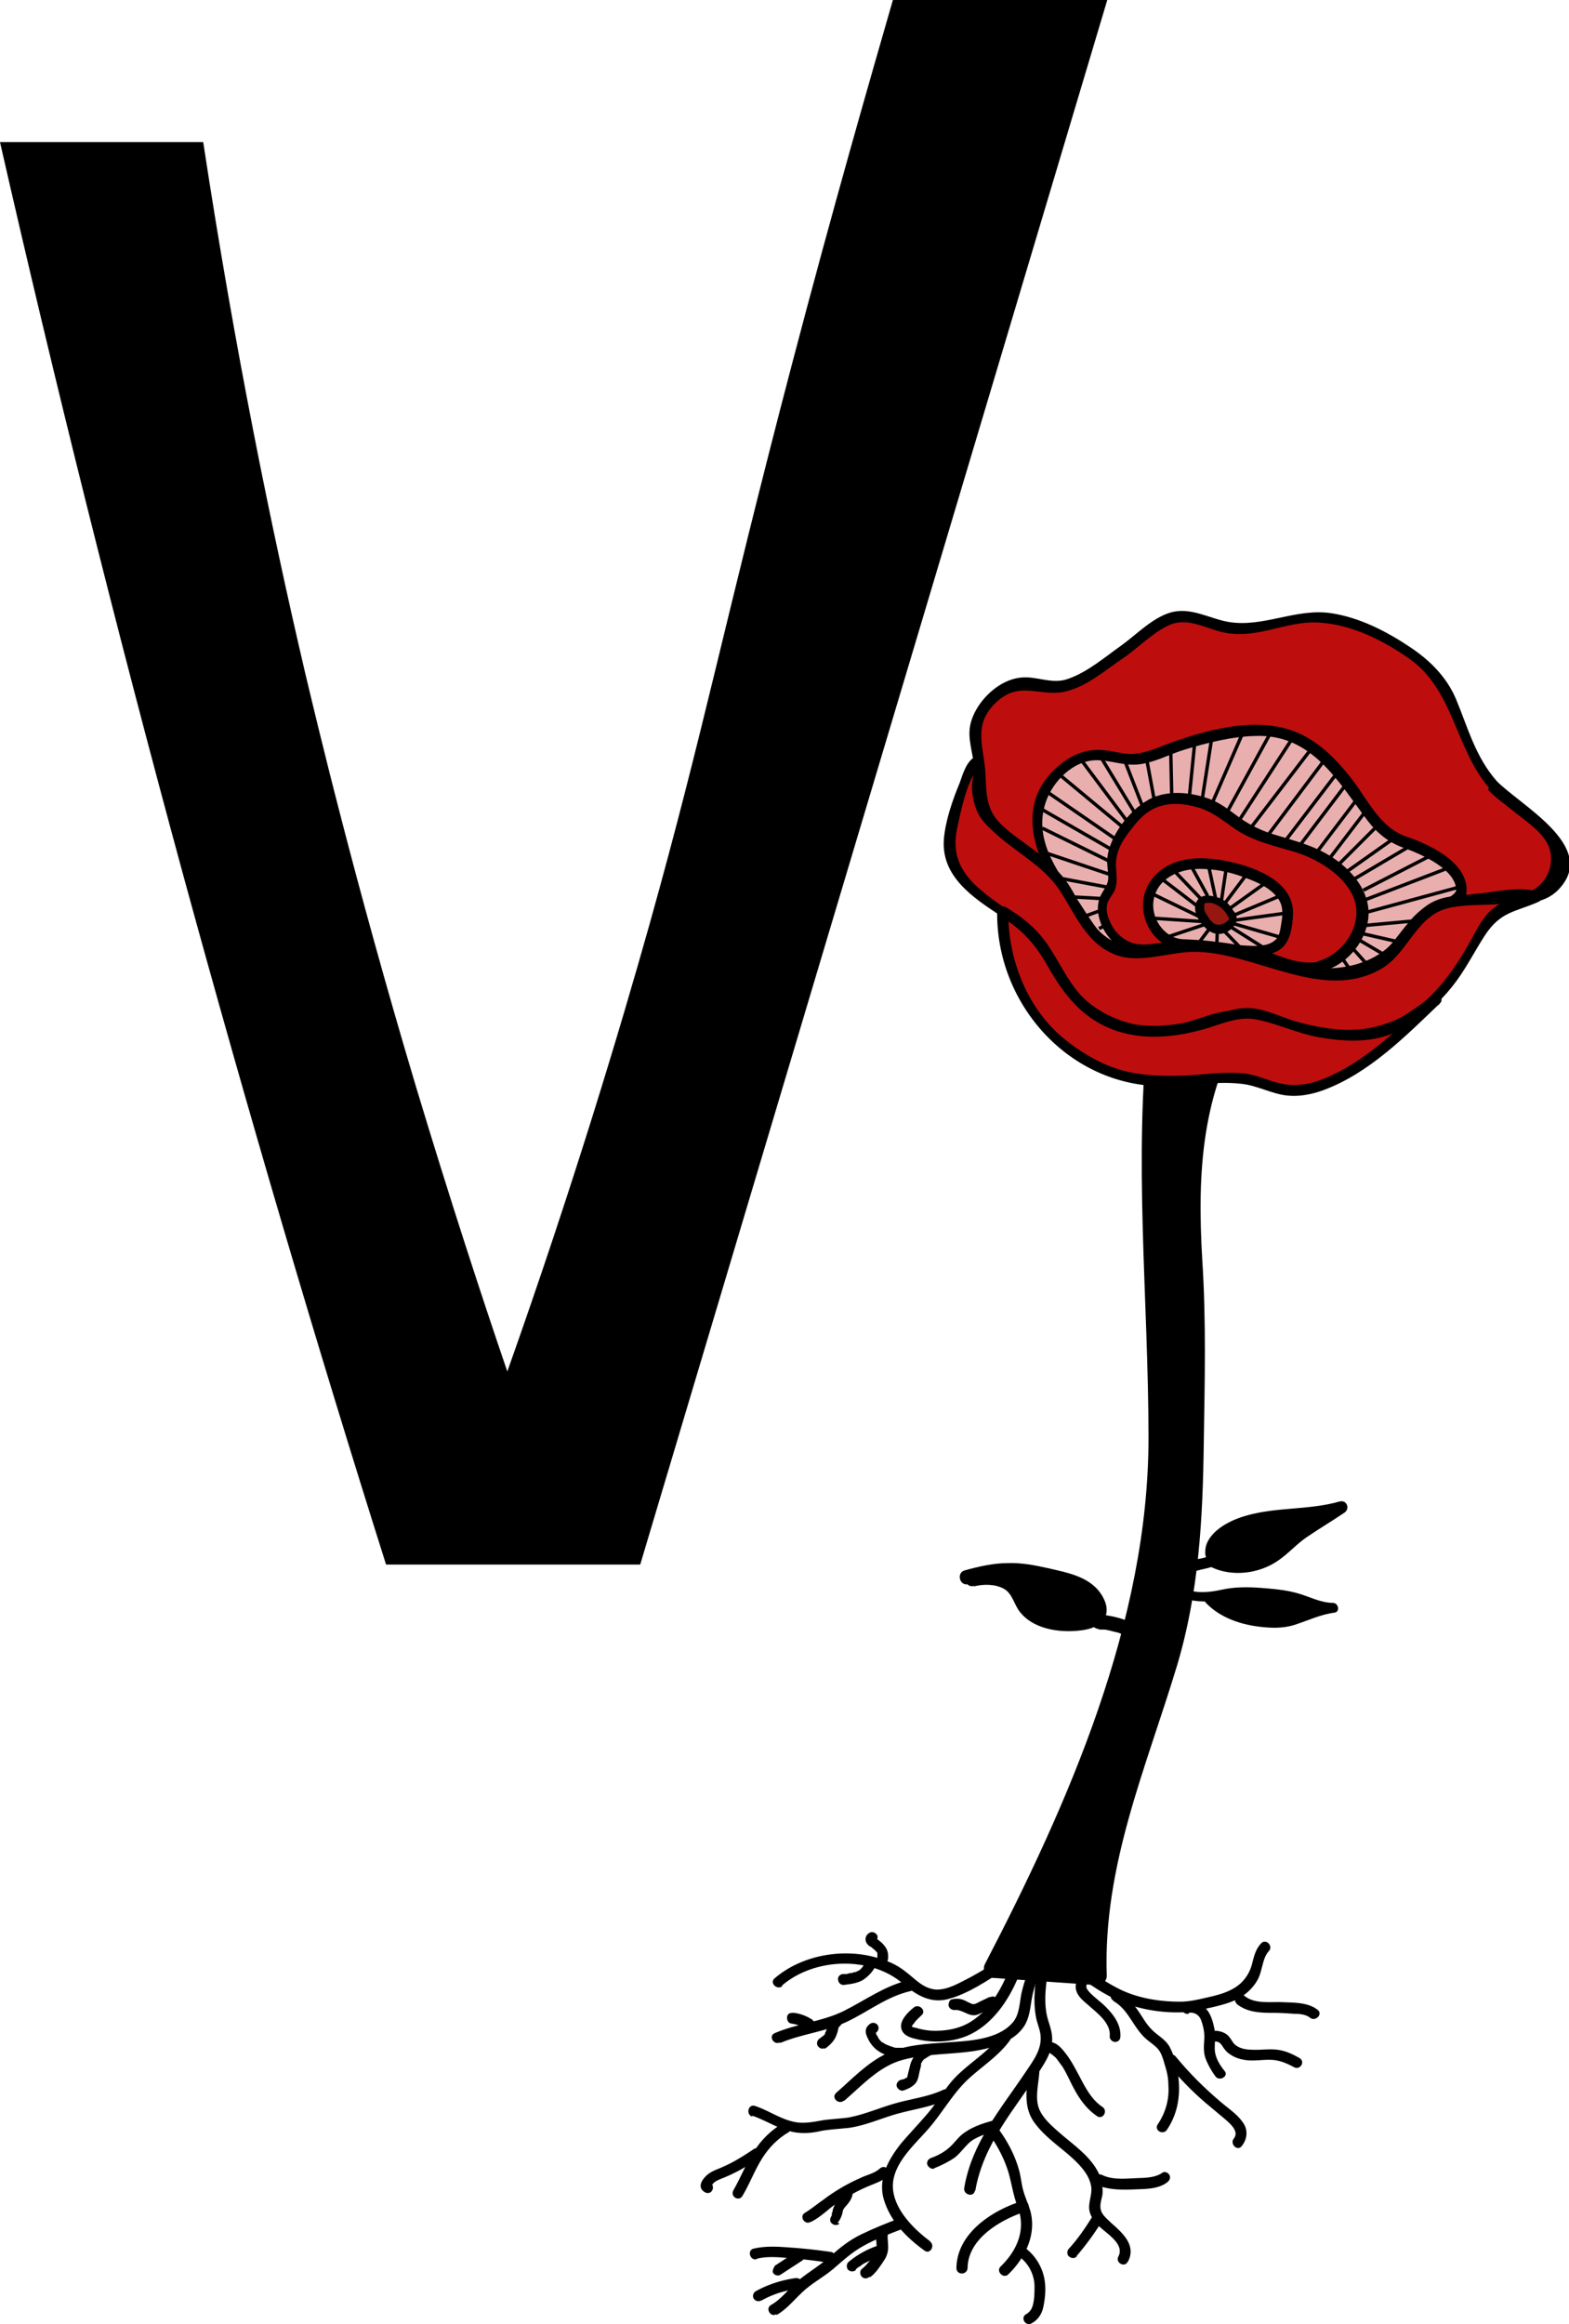 <svg xmlns="http://www.w3.org/2000/svg" viewBox="0 0 32.35 47.91">
  <path d="M23.88 21.01c-.04.35-.09.85-.13 1.46-.04.85-.02 1.44 0 2.1.06 2.35-.02 1.95.04 3.13.05 1.02.12 1.9.03 3.12-.01.19-.03.38-.06.59-.14.99-.36 1.82-.47 2.24-.29 1.09-.61 1.9-.94 2.76-.46 1.19-.86 2.07-.98 2.34-.33.71-.63 1.32-.9 1.82l2.16.15c-.03-.55-.01-1.33.17-2.27.17-.88.44-1.67.75-2.53 0 0 .52-1.49.73-2.35.07-.28.12-.56.12-.56s0-.04.01-.08c.2-1.11.22-3.39.22-3.39.01-2.2.03-2.19 0-2.79-.03-1-.07-.94-.08-1.66-.01-1.9.25-2.69.38-3.01.21-.56.48-1 .66-1.29l-1.73.21Z"/>
  <path d="M23.69 21.01c-.33 2.87-.01 5.75-.01 8.63 0 3.79-1.65 7.53-3.37 10.84-.07.13.02.28.16.29l2.16.15c.1 0 .19-.09.19-.19-.08-2.26.8-4.26 1.44-6.37.46-1.52.54-3.05.56-4.63.02-1.25.05-2.5-.03-3.74-.11-1.83-.02-3.51.98-5.08.07-.11-.02-.3-.16-.29l-1.73.21c-.24.03-.24.41 0 .38l1.73-.21-.16-.29c-.97 1.54-1.14 3.17-1.05 4.97.07 1.37.07 2.74.05 4.11-.03 1.96-.28 3.71-.9 5.57-.37 1.12-.79 2.23-.98 3.4-.08.48.01 1.08-.13 1.52-.11.34-.12.24-.52.21-.48-.03-.96-.07-1.44-.1l.16.29c1.65-3.17 3.26-6.76 3.41-10.38.12-3.1-.33-6.18.03-9.28.03-.24-.35-.24-.38 0Z"/>
  <path d="M16.12 40.93c.67-.58 1.84-.62 2.51-.03.27.23.57.41.94.3.4-.11.8-.38 1.15-.61.12-.08 0-.27-.11-.19-.19.12-.39.24-.59.35-.22.11-.47.27-.72.26-.27-.02-.43-.22-.63-.37-.14-.11-.29-.19-.45-.24-.73-.27-1.66-.13-2.25.38-.11.09.05.25.16.16Z"/>
  <path d="M16.09 42.11c.45-.19.94-.23 1.38-.44s.82-.52 1.31-.63c.14-.03.08-.25-.06-.22-.49.12-.88.41-1.32.63s-.97.26-1.43.46c-.13.06-.02.25.11.19Zm1.32 1.19c.37-.32.72-.71 1.2-.84s.98-.11 1.46-.18c.37-.06.83-.18 1.05-.52.1-.16.12-.35.15-.54.04-.25.14-.49.21-.73.04-.14-.17-.2-.22-.06-.07.22-.15.44-.2.66-.04.2-.04.44-.18.6-.31.36-.92.38-1.36.41s-.85.05-1.24.23-.72.53-1.04.81c-.11.1.05.25.16.16Z"/>
  <path d="M20.87 40.4c-.14.47-.42 1-.85 1.27-.22.14-.48.19-.74.19-.13 0-.26-.02-.39-.06-.02 0-.09-.02-.09-.03 0-.01.04-.06.05-.07.04-.06.1-.11.15-.16.11-.09-.05-.25-.16-.16s-.28.25-.26.41.18.21.31.24c.33.08.69.07 1.01-.05.62-.24 1.01-.91 1.2-1.52.04-.14-.17-.2-.22-.06Zm1.04.05c.33.3.69.57 1.09.76s.89.28 1.33.27c.23 0 .46-.06.69-.11.2-.05.4-.1.57-.21.15-.09.27-.22.35-.37.09-.18.09-.43.22-.57.1-.11-.06-.27-.16-.16-.11.12-.14.25-.18.4a.82.82 0 0 1-.25.43c-.16.14-.37.21-.58.26-.22.05-.44.11-.66.11-.42 0-.87-.07-1.25-.26s-.71-.44-1.02-.71c-.11-.1-.27.06-.16.16Z"/>
  <path d="M24.51 41.49c.11-.02.21.04.25.14.05.13.08.27.07.41s-.02.27.03.4.12.25.2.36.28 0 .19-.11-.18-.25-.2-.4c-.01-.07 0-.15 0-.22 0-.09 0-.17-.01-.25-.03-.14-.07-.3-.17-.41-.11-.12-.27-.15-.42-.12-.06 0-.09.09-.08.14.02.06.08.09.14.08Z"/>
  <path d="M25.05 42.08c.07 0 .11.03.15.09.04.06.08.12.14.16.12.09.26.13.41.14.16.01.32-.02.48-.01s.3.07.45.15c.13.07.24-.12.11-.19-.14-.08-.29-.15-.46-.17s-.35.01-.52 0c-.13 0-.29-.03-.38-.14-.05-.07-.08-.14-.16-.19a.428.428 0 0 0-.22-.06c-.14 0-.15.23 0 .23Zm.44-.78c.22.18.48.19.76.19.15 0 .29.01.44.02.1 0 .23.01.32.08.11.09.27-.07.16-.16-.2-.16-.5-.15-.74-.16s-.57.04-.77-.13c-.11-.09-.27.07-.16.16Zm-2.53-.05c.21.12.31.31.44.5.06.09.12.17.19.24.09.09.2.15.28.24.09.1.12.25.16.38s.06.25.06.38c.02.29-.06.56-.22.8-.08.12.11.23.19.11.17-.25.25-.54.25-.85 0-.28-.06-.6-.19-.85-.07-.13-.18-.2-.29-.29-.1-.08-.18-.18-.25-.29-.14-.22-.28-.43-.51-.57-.13-.07-.24.12-.11.19Z"/>
  <path d="M24.08 42.55c.23.28.49.55.77.79.14.12.29.24.43.36.1.09.27.24.16.38-.09.11.07.27.16.16.12-.15.14-.34.02-.5-.12-.17-.31-.29-.47-.43-.33-.28-.63-.58-.91-.92-.09-.11-.25.05-.16.16Zm-3.97 2.6c.17-.97.81-1.67 1.33-2.47.11-.17.23-.36.25-.57.02-.17-.03-.31-.08-.47-.11-.36-.04-.78.02-1.14.02-.14-.19-.2-.22-.06-.06.37-.12.76-.05 1.14.02.11.07.22.09.34.05.31-.15.56-.31.8-.51.76-1.1 1.44-1.26 2.38-.02.14.19.2.22.06Z"/>
  <path d="M19.27 44.69c.15-.06.29-.13.42-.22.1-.08.17-.18.26-.27.04-.04.05-.05.08-.07.04-.03.08-.05.12-.07.12-.06.26-.1.39-.13s.08-.25-.06-.22c-.23.06-.47.14-.66.3-.09.08-.15.17-.24.25-.11.1-.24.17-.38.22-.06.02-.1.08-.08.14.02.05.08.1.14.08Z"/>
  <path d="M20.43 44.04c.15.22.28.47.36.73.07.24.1.48.19.71.18.47 0 .9-.35 1.24-.1.1.06.26.16.16.35-.34.59-.83.45-1.32-.04-.13-.1-.26-.14-.4s-.05-.29-.09-.43c-.08-.29-.22-.56-.39-.8-.08-.12-.28 0-.19.11Zm2.82 2.59c.19-.34-.1-.6-.34-.81-.07-.07-.16-.14-.2-.23-.05-.12 0-.24.02-.35a.862.862 0 0 0-.09-.47c-.18-.35-.54-.58-.83-.84-.16-.14-.36-.32-.41-.54s.02-.48.03-.7c.01-.14-.21-.14-.23 0-.03.38-.11.75.14 1.08s.58.52.85.79c.14.14.28.31.31.52.02.18-.08.35-.03.52.04.14.15.26.26.35.15.13.45.33.33.56-.07.13.13.24.19.11Z"/>
  <path d="M22.6 45.03c.24.11.51.11.78.1.22-.01.5 0 .69-.15.05-.04.07-.1.04-.15-.03-.05-.1-.08-.15-.04-.16.11-.39.1-.58.11-.22.01-.46.03-.66-.07-.06-.02-.12-.02-.15.04-.03.05-.02.13.04.15Zm-.95-2.71s.11.08.13.11c.04.05.08.11.12.16.07.11.13.24.19.36.13.26.28.5.53.67.12.08.23-.11.11-.19-.25-.17-.37-.44-.51-.7-.07-.13-.14-.26-.23-.38-.1-.13-.23-.3-.42-.25-.14.04-.08.26.06.22Zm1.45-.33c.02-.27-.16-.49-.35-.67-.1-.09-.21-.17-.3-.27-.03-.04-.06-.07-.05-.12.01-.07.05-.13.09-.19.08-.12-.12-.24-.19-.11s-.15.26-.11.4.17.23.27.32c.18.16.45.36.42.63 0 .06.06.11.11.11.07 0 .11-.05.11-.11Zm-1.83 5.9c.13-.07.21-.19.24-.33s.05-.3.04-.45a1.04 1.04 0 0 0-.42-.78c-.05-.04-.13 0-.15.04-.03.06 0 .12.04.15.19.14.3.36.31.59 0 .11 0 .23-.02.34s-.05.19-.15.25c-.13.07-.02.26.11.19Zm-1.32-1.13c0-.61.67-1 1.18-1.17.14-.04.08-.26-.06-.22-.61.19-1.34.66-1.35 1.38 0 .15.22.15.23 0Zm2.25-.26c.18-.21.35-.44.5-.68.03-.05.01-.13-.04-.15s-.12-.01-.15.04c-.07.11-.14.22-.22.33s-.15.2-.25.31c-.04.04-.05.12 0 .16.04.04.12.05.16 0Zm-3.02-.3c-.34-.25-.75-.66-.77-1.11-.02-.49.46-.89.75-1.23s.49-.71.8-1c.29-.27.63-.48.86-.8.09-.12-.11-.23-.19-.11-.28.39-.74.62-1.04.99-.16.2-.29.42-.46.62-.18.21-.37.41-.55.62-.27.34-.49.74-.35 1.18s.47.77.83 1.03c.12.09.23-.11.11-.19Z"/>
  <path d="M15.51 43.61c.32.11.59.31.93.35.18.02.34 0 .51-.04.19-.03.38-.04.56-.06.35-.05.69-.21 1.03-.3s.69-.14 1.01-.29c.13-.06.02-.26-.11-.19-.3.14-.64.18-.96.27-.33.09-.66.24-1 .3-.16.02-.33.03-.49.05-.18.03-.35.07-.54.05-.32-.04-.58-.24-.88-.34-.14-.05-.2.17-.06.22Zm1.21 2.19c.14-.07.26-.17.38-.27s.25-.17.38-.25.27-.15.41-.21.3-.11.41-.21c.11-.1-.05-.26-.16-.16s-.27.13-.39.19a3.752 3.752 0 0 0-.77.45c-.13.09-.25.19-.38.27-.13.07-.01.26.11.19Z"/>
  <path d="M17.27 45.82c.05-.06.08-.13.1-.2 0-.01 0-.03.01-.04 0 0 .01-.03 0 0v-.02c0-.01.01-.02.02-.03 0 0 0-.01.01-.02.01-.02 0 0 0 0 .08-.09.18-.2.17-.33 0-.06-.05-.12-.11-.11-.06 0-.12.05-.11.11v.02c0 .02 0 0 0 0v.01s0 .02 0 0v.02c0 .01-.01.02-.02.03 0 0 0 .01-.01.02-.01.02 0 0 0 0 0 .01-.02.02-.02.03-.02.03-.04.05-.06.08-.04.05-.06.1-.08.16 0 .03-.01.05-.02.08v.04c-.01.03.01-.01 0 0-.04.05-.05.12 0 .16.04.04.12.05.16 0Zm-1.96-.56c.15-.25.25-.53.41-.78.14-.22.32-.4.54-.53.12-.07.01-.27-.11-.19-.24.14-.45.34-.6.58-.17.26-.28.55-.43.81-.07.13.12.24.19.11Z"/>
  <path d="m14.62 44.98.04.04v.05l.02-.03c0-.01.02-.02.03-.04.03-.03.07-.05.11-.07.1-.04.2-.08.3-.13.19-.09.36-.2.53-.31.12-.08 0-.27-.11-.19-.21.14-.43.28-.67.38-.12.05-.24.09-.33.19-.04.04-.08.1-.09.15-.02.08.03.15.11.18.14.04.2-.17.06-.22Zm1.39 2.74c.21-.12.36-.31.53-.47.2-.19.44-.31.65-.49s.38-.34.62-.47c.25-.14.52-.24.78-.34.13-.05.08-.27-.06-.22-.26.1-.51.2-.76.32s-.44.27-.64.45-.44.32-.65.49-.35.39-.58.52c-.13.07-.01.27.11.19Z"/>
  <path d="M17.94 46.94c.07-.05.13-.12.18-.19.05-.07.1-.14.14-.21.04-.08.06-.17.05-.27 0-.08-.02-.16 0-.23.02-.06-.03-.12-.08-.14-.06-.02-.12.02-.14.08-.03.08-.03.16-.02.24 0 .07.02.14-.02.2-.07.13-.17.26-.28.35-.05.04-.04.12 0 .16.05.05.11.04.16 0Z"/>
  <path d="M17.64 46.78s.04-.03.06-.05c0 0 .01 0 .02-.01.01 0 .02-.01.03-.02.04-.03.09-.06.14-.08.02-.01.05-.02.07-.04.01 0 .02-.01.04-.02h.02s.01 0 0 0c.05-.02.11-.04.17-.06s.1-.08.08-.14-.08-.1-.14-.08c-.23.07-.45.19-.64.35-.04.04-.04.12 0 .16.05.04.11.04.16 0Zm-1.94.64a2 2 0 0 1 .75-.24c.06 0 .09-.09.08-.14-.02-.07-.08-.09-.14-.08-.28.04-.56.13-.81.27-.05.03-.07.1-.04.15s.1.07.15.04Zm-.1-.86c.23-.06.48-.03.72-.01.25.02.51.05.76.09.06 0 .12-.02.14-.08.02-.05-.02-.13-.08-.14-.27-.04-.54-.07-.82-.09-.26-.02-.52-.04-.78.02-.14.03-.08.25.06.22Z"/>
  <path d="m16.09 46.89.46-.3s.07-.1.04-.15a.113.113 0 0 0-.15-.04l-.46.3s-.07.1-.04.15c.03.05.1.07.15.04Zm2.49-4.68h-.1c-.04 0-.08-.02-.11-.03-.02 0-.03-.01-.05-.02 0 0-.02 0-.03-.01.01 0 0 0 0 0-.03-.01-.06-.03-.09-.05 0 0-.01 0-.02-.01-.02-.02.02.02 0 0-.01 0-.02-.02-.03-.03l-.02-.02c-.01-.02-.02-.03-.03-.05 0-.02-.02-.03-.03-.05 0 0 0-.02-.01-.03-.02-.03 0 .02 0 0v-.02c0-.01 0 .02 0 0v.01c.05-.03.07-.1.04-.15a.113.113 0 0 0-.15-.04c-.06.04-.1.09-.1.16 0 .05.02.1.04.14.04.09.1.17.17.23.16.13.36.18.56.19.06 0 .12-.05.11-.11 0-.06-.05-.11-.11-.11Zm.51-.02c-.07.05-.15.09-.21.16s-.1.15-.12.24l-.03.12c-.01.04-.02.09-.03.12 0-.02-.01.02 0 0 0-.01 0 0-.01 0-.01.01 0 0 0 0s-.02 0-.02.01c-.01 0-.03.02-.05.02 0 0-.02 0-.03.01h-.02c-.05.02-.1.08-.08.14.02.05.08.1.14.08.08-.03.16-.06.23-.13s.08-.17.1-.26l.03-.12v-.04c0-.01.02-.03.02-.04 0 0 .02-.03.03-.04l.02-.02c.03-.03 0 0 .01 0 .04-.03.07-.05.11-.07.05-.03.07-.1.04-.15s-.1-.07-.15-.04Zm1.32-1.03-.21.1s-.07.04-.11.05h-.04c-.05-.02-.11-.05-.17-.08a.397.397 0 0 0-.24-.02c-.06 0-.09.08-.08.14.02.06.08.09.14.08.06 0 .11.02.16.04.07.03.14.07.22.07s.15-.05.22-.08l.22-.1c.06-.03.07-.11.04-.15-.03-.06-.1-.07-.15-.04Zm-3.05-.24c.14-.02.29-.03.42-.1a.75.75 0 0 0 .26-.27c.03-.05.01-.13-.04-.15-.06-.03-.12-.01-.15.04-.01.02-.03.04-.04.06 0 0 0 .01-.01.02l-.02.03c-.02.02-.03.04-.05.05l-.01.01c.02-.02 0 0 0 0-.01 0-.02.02-.04.02-.01 0-.02.01-.03.02-.02 0 0 0 0 0h-.02c-.03 0-.05.02-.08.02s-.06.01-.09.02c-.01 0-.01 0 0 0h-.07c-.06 0-.12.05-.11.11 0 .06.05.12.11.11Zm-.37 1.32c.1-.06.19-.15.24-.25.02-.05.04-.1.05-.15 0-.01 0-.02.01-.03v-.02.01c0-.01.01-.02.02-.03s-.02.02 0 0l.02-.02c.04-.04.04-.12 0-.16s-.11-.04-.16 0-.08.1-.1.16c0 .02-.01.04-.02.06 0 .01 0 .02-.01.03 0 0-.02.04 0 .01l-.03.06v.01s-.02.02 0 0v.01c-.02.02-.04.04-.06.05l-.01.01c-.02.02.01 0 0 0s-.02.02-.04.03c-.05.03-.07.1-.04.15.03.05.1.08.15.04Zm-.23-.6a.884.884 0 0 0-.39-.15c-.03 0-.06 0-.09.01-.02.01-.05.04-.05.07-.01.06.02.13.08.14.07.01.15.03.22.06h-.03c.05.01.1.04.14.07.02.02.06.02.09.01s.05-.03.07-.05c.03-.06.01-.12-.04-.15Zm1.51-1.15c.03-.06.05-.12.04-.19 0-.07-.03-.14-.08-.2-.04-.05-.08-.08-.13-.12-.01 0-.02-.02-.03-.03-.01 0 .02.02 0 0l-.01-.01-.01-.01s0 .01.01.02v.06s0 .01-.02.02c.05-.03.07-.11.04-.15-.04-.05-.1-.07-.15-.04a.149.149 0 0 0-.04.24c.02.03.05.04.08.06.01 0 .02.02.03.03-.01 0 0 0 0 0s.01 0 .02.01l.06.06c.01.01 0 0 0 0l.01.02v.01c0-.01 0-.02 0 0v.02s0 .03 0 0v.02c0 .01 0-.02 0 0v.04c-.03.05-.02.12.04.15.05.03.13.02.15-.04Zm1.77-7.93c.3-.08.65-.03.83.13.13.12.16.28.25.42.19.28.7.43 1.18.35.1-.02.2-.04.27-.1.14-.1.1-.25.03-.36a.77.77 0 0 0-.24-.27c-.15-.1-.35-.15-.55-.2-.36-.09-.74-.18-1.15-.16-.25.01-.51.07-.75.15"/>
  <path d="M20.08 32.7c.2-.05.44-.05.62.05s.21.34.34.49c.25.31.71.4 1.09.38.2-.01.45-.04.6-.2.13-.15.1-.34.01-.5-.23-.42-.72-.5-1.15-.6-.27-.06-.54-.11-.81-.1-.3 0-.6.07-.89.15-.18.05-.1.34.08.28.44-.13.87-.18 1.33-.1.2.04.4.09.6.14.19.05.38.1.51.26.04.05.11.13.11.2.01.09-.08.12-.15.14-.19.05-.4.05-.59.02-.16-.03-.32-.08-.45-.19s-.17-.27-.26-.41c-.22-.35-.7-.39-1.07-.3-.18.05-.1.33.08.28Z"/>
  <path d="M22.66 33.44c.26.02.51.1.7.2"/>
  <path d="M22.66 33.59h.08c-.02 0-.02 0 0 0 .03 0 .06 0 .09.01.06.01.12.03.17.04s.11.03.16.06h.02c-.02 0-.02 0 0 0 .01 0 .02 0 .03.01.03.01.05.03.08.04a.146.146 0 1 0 .15-.25c-.24-.13-.51-.2-.78-.22-.08 0-.15.07-.15.15 0 .09.06.14.15.15Zm1.68-1.26.6-.15s.05-.01.07-.03c.03-.02.01-.06 0-.08-.1-.23.14-.5.47-.64s.71-.19 1.08-.22.75-.05 1.1-.16l-.6.39c-.16.1-.33.21-.46.33-.09.08-.16.16-.25.23-.17.13-.4.23-.64.26s-.5 0-.67-.09"/>
  <path d="M24.37 32.45c.18-.04.36-.09.54-.13.11-.03.23-.06.24-.19 0-.06-.03-.11-.03-.16 0-.06.03-.12.07-.17.1-.13.24-.21.39-.27.67-.27 1.43-.16 2.12-.35l-.1-.23c-.41.26-.84.5-1.19.84s-.87.5-1.31.29c-.15-.07-.28.15-.13.22.43.21.99.14 1.38-.13.22-.15.39-.35.6-.49.25-.17.52-.33.77-.5.12-.08.05-.27-.1-.23-.63.18-1.29.11-1.92.29-.25.07-.51.19-.69.38-.07.08-.13.17-.15.27-.01.05-.01.09-.01.14 0 .03.03.09.02.12l.06-.08c-.09.05-.21.06-.31.08l-.33.08c-.16.04-.09.28.07.24Zm-.05.35c.18.09.42.12.65.1.14-.02.28-.06.42-.08.24-.03.49-.01.72.01.21.02.42.04.62.1.25.07.48.2.77.2-.16.02-.32.06-.46.11-.15.06-.3.13-.46.17-.11.02-.22.03-.33.03-.57-.01-1.08-.22-1.34-.53"/>
  <path d="M24.27 32.89c.22.1.46.14.71.11.16-.02.32-.07.48-.08.14-.02.28-.01.42 0 .29.02.6.04.88.13.25.08.48.18.74.19l-.03-.2c-.25.03-.46.11-.69.21s-.46.11-.71.09c-.4-.04-.84-.18-1.11-.49-.08-.1-.22.04-.14.14.28.33.72.49 1.14.54.24.03.5.04.74-.04.28-.09.52-.21.82-.25.11-.02.08-.19-.03-.2-.26 0-.49-.13-.74-.2s-.51-.09-.76-.11c-.28-.02-.54-.02-.81.04s-.55.08-.82-.04c-.12-.05-.22.12-.1.17Z"/>
  <path d="M30.76 16.2c.18.19.22.18.78.65.2.17.41.34.54.56.13.22.18.52.06.75-.13.24-.42.36-.7.38-.28.02-.55-.03-.83-.03-.41 0-.82.14-1.16.37-.48.34-.82.88-1.37 1.09-.57.22-1.21.02-1.8-.15-.77-.22-1.58-.37-2.38-.27-.36.05-.74.14-1.06-.02-.31-.15-.47-.5-.65-.8-.31-.54-.74-1-1.25-1.36-.37-.26-.59-.4-.7-.72-.06-.18-.01-.23-.05-.65-.05-.63-.16-.66-.12-.92.06-.42.42-.8.81-.94.4-.14.49.1.98.04.13-.02.35-.06 1.5-.89.59-.43.63-.49.82-.53.48-.1.68.19 1.29.24.45.04.88-.17 1.33-.23.73-.09 1.44.23 2.06.62.32.2.65.43.9.86.22.37.15.53.45 1.13.16.33.28.57.52.82Z" fill="#bd0e0d"/>
  <path d="M30.68 16.28c.15.16.33.28.5.42.23.19.52.37.69.63.27.41.02 1-.47 1.09-.19.04-.39 0-.59-.01-.44-.01-.86.06-1.24.27-.48.27-.78.75-1.23 1.03-.64.41-1.35.19-2.02 0-.57-.16-1.16-.29-1.75-.31s-1.42.31-1.9-.17c-.38-.37-.56-.94-.93-1.34-.33-.36-.76-.57-1.1-.9-.38-.37-.28-.77-.34-1.24-.07-.51-.19-.89.27-1.3s.87-.09 1.37-.19c.45-.09.87-.46 1.24-.71.29-.2.61-.53.94-.67.4-.17.79.11 1.18.17.61.1 1.14-.2 1.74-.22.72-.01 1.44.34 2.02.75.92.65.94 1.85 1.65 2.67.09.11.25-.05.15-.15-.44-.5-.59-1.09-.84-1.69-.19-.45-.53-.79-.93-1.06-.49-.33-1.05-.62-1.64-.71-.73-.11-1.4.3-2.12.18-.4-.07-.79-.32-1.21-.19-.36.11-.68.44-.98.66-.34.24-.71.56-1.11.7-.35.13-.66-.07-1.01-.02-.39.05-.76.38-.93.73s-.09.58-.03.93c.08.43-.03.91.23 1.29.32.46.92.7 1.3 1.11s.6 1.1 1.06 1.46 1.07.14 1.61.12c.84-.04 1.62.2 2.42.4.55.14 1.12.22 1.64-.05.72-.37 1.09-1.14 1.93-1.33.58-.13 1.41.21 1.89-.3.83-.88-.8-1.73-1.29-2.24-.1-.1-.25.05-.15.15Z"/>
  <path d="M30.13 18.41c.08-.24-.28-.62-.59-.82-.41-.28-.61-.16-.98-.46-.18-.15-.32-.35-.45-.55-.24-.35-.48-.7-.8-.99s-.7-.5-1.12-.55c-.31-.03-.61.02-.92.08-.37.07-.75.14-1.11.27-.26.1-.52.22-.8.23-.46.01-.53-.13-.86-.08-.47.06-.9.48-1.05.95-.16.48 0 .9.1 1.2.09.24.28.5.67 1.03.58.78.69.84.79.88.34.12.47-.09 1.12-.15.52-.05.93.03 1.37.13.85.18.83.37 1.41.43.31.03.99.11 1.57-.27.55-.36.54-.83 1.2-1.1.21-.09.37-.11.42-.24Z" fill="#e9afaf"/>
  <path d="M30.23 18.44c.1-.63-.74-1.03-1.22-1.19-.56-.19-.79-.74-1.13-1.18-.27-.35-.58-.68-.97-.89-.83-.46-1.93-.17-2.77.13-.25.09-.49.21-.77.23-.2.01-.37-.05-.56-.07-.33-.05-.64.05-.9.25-1.41 1.07-.1 2.82.75 3.76.27.3.53.33.92.23.93-.25 1.86-.08 2.74.28.6.25 1.37.28 1.97.01.43-.19.63-.51.93-.85.21-.24.45-.32.73-.46.12-.06.19-.09.26-.21s-.12-.23-.19-.11c-.11.19-.55.26-.73.4-.25.19-.39.47-.6.69-.51.52-1.38.6-2.05.4-.55-.16-1.04-.38-1.62-.47-.34-.05-.69-.06-1.03-.01-.26.04-.6.21-.86.16-.41-.08-.73-.75-.95-1.04-.41-.56-.87-1.23-.62-1.96.14-.43.57-.87 1.05-.87.28 0 .54.11.83.09.35-.03.66-.21.99-.31.46-.14.98-.27 1.46-.28 1.16-.04 1.7.94 2.31 1.75.21.27.44.45.75.56s1.14.45 1.07.93c-.02.14.19.2.21.06Z"/>
  <path d="M27.25 19.91c.47-.12.91-.66.85-1.2-.04-.42-.36-.68-.56-.85-.25-.21-.5-.33-.84-.43-.24-.07-.48-.12-.71-.21-.63-.25-.61-.49-1.13-.67-.12-.04-.72-.24-1.2.05-.16.1-.26.22-.37.36-.17.22-.34.43-.37.73-.03.26.08.39-.03.62-.06.12-.1.11-.14.22-.1.28.08.56.11.62.02.04.19.31.52.4.18.05.3.02.51-.01.43-.06.76-.04 1.19 0 .42.03.63.04.9.14.26.09.37.17.65.22.17.03.38.07.6.01Z" fill="#bd0e0d"/>
  <path d="M27.28 20.02c.46-.13.83-.54.92-1.01s-.17-.89-.53-1.19c-.44-.37-.93-.47-1.47-.64-.27-.09-.51-.22-.73-.39-.16-.12-.31-.23-.5-.31-.37-.14-.82-.2-1.2-.04-.44.19-.9.78-.94 1.26-.01.13.02.26.02.39 0 .16-.11.26-.17.4-.08.2-.04.43.05.62.15.31.46.56.81.58.33.02.67-.08 1.01-.07s.71.02 1.06.08c.58.09 1.06.44 1.67.33.14-.03.08-.24-.06-.21-.51.1-.91-.18-1.38-.29-.39-.09-.82-.1-1.22-.12-.24 0-.48 0-.73.03-.28.04-.53.07-.77-.13-.09-.07-.16-.16-.21-.26s-.1-.22-.09-.34c0-.14.09-.22.15-.33.08-.17.05-.32.04-.5-.02-.33.14-.57.34-.82.17-.22.35-.39.63-.46.22-.05.45-.03.67.03.32.08.53.26.79.44.38.27.82.36 1.25.49s.94.42 1.17.84c.31.55-.1 1.24-.67 1.41-.13.04-.08.25.06.21Z"/>
  <path d="M25.52 19.59c.33.02.74.04.9-.19a.56.56 0 0 0 .08-.25c.03-.17.07-.34.02-.51-.07-.26-.32-.44-.57-.55a3.54 3.54 0 0 0-.91-.27c-.29-.04-.6-.04-.87.08-.07.03-.46.25-.51.67-.04.37.21.7.47.84.16.08.21.02.8.09.37.04.36.06.58.08Z" fill="#e9afaf"/>
  <path d="M25.52 19.69c.28.01.61.05.86-.11.23-.15.27-.49.28-.74.02-.72-.9-1.01-1.47-1.11-.53-.09-1.12-.05-1.46.42s-.12 1.17.41 1.38c.16.06.35.04.52.06.29.02.57.09.86.1.14 0 .14-.21 0-.22-.16 0-.32-.04-.48-.06-.22-.03-.43-.04-.65-.05-.39-.02-.68-.45-.6-.83.09-.44.54-.62.94-.62.31 0 .62.06.91.17.25.09.55.21.71.44.11.15.1.33.07.5-.02.11-.03.27-.12.35-.18.18-.55.12-.78.11-.14 0-.14.21 0 .22Z"/>
  <path d="M25.39 18.86a.603.603 0 0 0-.29-.28c-.05-.02-.23-.09-.32 0s-.05.24.02.34c.02.03.13.25.33.25.14 0 .29-.12.29-.22 0-.02 0-.04-.03-.09Z" fill="#961710"/>
  <path d="M25.46 18.82c-.04-.06-.07-.12-.12-.17a.513.513 0 0 0-.23-.15c-.15-.05-.36-.08-.44.09-.07.15 0 .31.09.43s.22.24.38.23c.11 0 .22-.06.29-.15.04-.04.06-.09.07-.15 0-.05-.02-.1-.04-.14-.05-.09-.19 0-.14.08 0 0 .01.02.02.03.01.02 0-.01 0 0 0 0 0 .02 0 0v.02c0-.02 0 0 0 0 0 .02 0 0 0 0 0 .01-.02.03-.02.03-.04.05-.11.08-.17.09-.06 0-.1 0-.15-.05.01 0 0 0 0 0l-.01-.01c-.01 0-.02-.02-.03-.03l-.03-.03c.01.02 0 0 0 0v-.01l-.06-.09a.247.247 0 0 1-.04-.09v-.09c0-.02 0-.02.01-.04 0 0 0-.01 0 0 0 0 .02-.02 0 0 0 0 .01 0 .02-.01-.02 0 0 0 0 0s.03 0 0 0h.11a.507.507 0 0 1 .34.27c.05.09.19 0 .14-.08Z"/>
  <path d="M20.16 15.69c-.09-.02-.32.51-.46 1.01-.11.4-.16.6-.13.83.06.44.41.78.78 1.03.36.25.77.46 1.05.81.35.44.26.6.56.99.62.81 1.73.91 1.82.92.88.07.98-.4 1.92-.37.8.03.85.37 1.71.41.29.01 1.08.05 1.77-.42.6-.41 1.02-1.12 1.16-1.36.19-.33.28-.62.62-.83.34-.21.71-.2.7-.22 0-.03-.34 0-1.03.04-.78.05-.87.06-1.02.14-.28.15-.5.42-.64.61-.18.23-.17.27-.31.41-.26.25-.57.32-.73.36-.35.08-.63.04-.83 0-.32-.05-.42-.12-.81-.25-.39-.13-.93-.3-1.6-.3-.42 0-.77.05-.77.05-.35.05-.52.12-.77.05-.12-.03-.25-.09-.45-.25-.61-.5-.52-.93-1.08-1.46-.19-.18-.18-.11-.64-.48-.41-.34-.62-.51-.72-.73-.22-.48 0-.95-.08-.98Z" fill="#bd0e0d"/>
  <path d="M20.11 15.6c-.18.08-.26.36-.32.53-.15.36-.3.79-.33 1.18-.05.76.6 1.19 1.16 1.56s.78.71 1.07 1.26c.17.31.4.57.69.77.41.28.92.46 1.41.49.85.06 1.49-.54 2.38-.3.35.1.65.27 1.02.32.32.04.65.04.96 0 .8-.12 1.41-.55 1.88-1.19.22-.3.38-.62.58-.93.33-.51.64-.49 1.11-.7.08-.03.07-.15 0-.19-.31-.17-1.07.02-1.39.04-.37.03-.66.03-.96.26-.24.18-.42.43-.61.67-.31.4-.72.6-1.23.62-.67.02-1.28-.34-1.92-.49-.57-.13-1.15-.13-1.73-.05-.54.07-.86.11-1.26-.3-.26-.26-.38-.59-.57-.89-.26-.41-.63-.62-1-.92-.3-.24-.67-.5-.77-.89-.06-.25.09-.57-.02-.8-.06-.13-.25-.01-.19.11.04.07-.03.35-.03.43 0 .18.03.35.1.52s.19.29.33.42c.45.43 1.05.71 1.39 1.24.32.49.54 1.08 1.14 1.31.48.19 1.09-.05 1.59-.06 1.27-.02 2.66 1.06 3.89.35.54-.31.71-1.06 1.34-1.24.32-.09.72-.07 1.04-.09.14 0 .64-.11.76-.04v-.19c-.31.14-.57.09-.85.33-.19.16-.3.38-.42.6-.4.72-.9 1.45-1.71 1.74-.72.26-1.45.17-2.15-.09-.51-.19-1.05-.23-1.57-.06s-.93.32-1.48.2c-.79-.18-1.32-.62-1.66-1.34s-1.02-.97-1.61-1.49c-.38-.34-.54-.71-.44-1.2.06-.28.23-1.18.5-1.29.13-.05.02-.24-.11-.19Z"/>
  <path d="M20.67 18.78c0 .23 0 1.57 1.04 2.57.07.07.96.9 2.03.92.11 0 .45 0 .84-.01.7-.03.78-.07 1.07-.03.46.07.5.19.89.23.3.03.55-.04.86-.17.9-.39 2.03-1.54 2.2-1.7-.24.16-.75.6-1.26.69-.52.09-.95.02-1.25-.04-.88-.16-1.09-.47-1.66-.35-.18.04-.21.08-.6.19-.32.09-.58.15-.86.17-.16 0-.85.05-1.45-.37-.28-.2-.45-.43-.61-.64-.28-.39-.29-.56-.53-.86a2.45 2.45 0 0 0-.72-.59Z" fill="#bd0e0d"/>
  <path d="M20.56 18.78c-.03 1.92 1.49 3.62 3.44 3.61.52 0 1.07-.11 1.59-.05.32.03.61.2.93.24.27.03.52-.02.77-.11.94-.35 1.69-1.11 2.4-1.79.09-.08-.03-.24-.13-.17-.37.26-.72.56-1.17.66-.54.13-1.16.03-1.69-.12-.3-.09-.6-.25-.92-.27-.29-.02-.54.09-.81.17-.94.28-1.98.36-2.7-.45-.29-.33-.45-.72-.7-1.07-.22-.31-.51-.54-.83-.73-.12-.07-.23.12-.11.19.45.27.73.59.98 1.04.2.35.45.72.77.97.69.55 1.55.55 2.35.34.37-.09.76-.3 1.15-.23.44.08.86.29 1.31.37s.9.11 1.33-.01.79-.42 1.16-.67l-.13-.17c-.64.6-1.28 1.25-2.08 1.63-.38.18-.75.27-1.16.15-.22-.06-.41-.15-.63-.18-.41-.05-.83.02-1.24.04-.62.02-1.19 0-1.76-.28-.32-.16-.62-.36-.88-.6-.67-.63-1.02-1.58-1.01-2.5 0-.14-.22-.14-.22 0Z"/>
  <path fill="none" stroke="#000" stroke-miterlimit="10" stroke-width=".07" d="m30.07 18.29-1.95.53m1.69-.91-1.67.64m1.33-.9-1.36.7m.96-.91-1.15.68m.82-.84-.99.7m.6-.91-.78.78m.58-1.12-.71.93m.52-1.16-.79 1.04m.59-1.38-.97 1.28m.78-1.51-1.06 1.39m.81-1.67-1.18 1.57m.9-1.79-1.24 1.62m.84-1.82-1.11 1.71m.68-1.86-.92 1.68m.31-1.6-.6 1.38m-.02-1.3-.19 1.22m-.16-1.12-.11 1.11m-.38-.94.02.94m-.53-.87.18.97m-.65-.95.4 1.03m-.86-1.02.73 1.2m-1.14-1.15.95 1.27m-1.38-.95 1.29 1.07m-1.55-.72 1.38.95m-1.54-.62 1.46.84m-1.41-.43 1.4.69m-1.33-.18 1.31.44m-.98.09.96.18m-.7.2.53.03m-.27.35.25-.09m0 .36.14-.07m6.38-.09-1.08.1m.67.32-.7-.16m.42.41-.51-.3m.18.5-.25-.28m-.1.38-.13-.19m-2.76-1.91.14.65m.23-.65-.11.74m.54-.59-.48.64m.92-.49-.81.58m1.01-.25-.93.39m1.03-.04-1.02.14m.93.34-.97-.28m.63.49-.68-.43m-.79-1.24.34.62m-.69-.52.61.64m-.9-.5.81.62m-.98-.29 1.01.49m-.94.02 1.05.07m-.79.31.75-.25m-.11.37.22-.29m.15.3.01-.27m.47.36-.31-.32"/>
  <path d="M22.83 0 13.2 32.25H7.96c-1.44-4.55-2.84-9.3-4.19-14.24C2.36 12.83 1.11 7.8 0 2.93h4.19c.65 4.27 1.4 7.94 2.09 10.89.24 1.01 1.02 4.31 2.3 8.59.7 2.32 1.35 4.31 1.88 5.86 1.38-3.89 2.33-7.08 2.93-9.21 1.13-4.03 1.52-6.14 2.93-11.52.86-3.28 1.62-5.91 2.09-7.54h4.4Z"/>
</svg>

